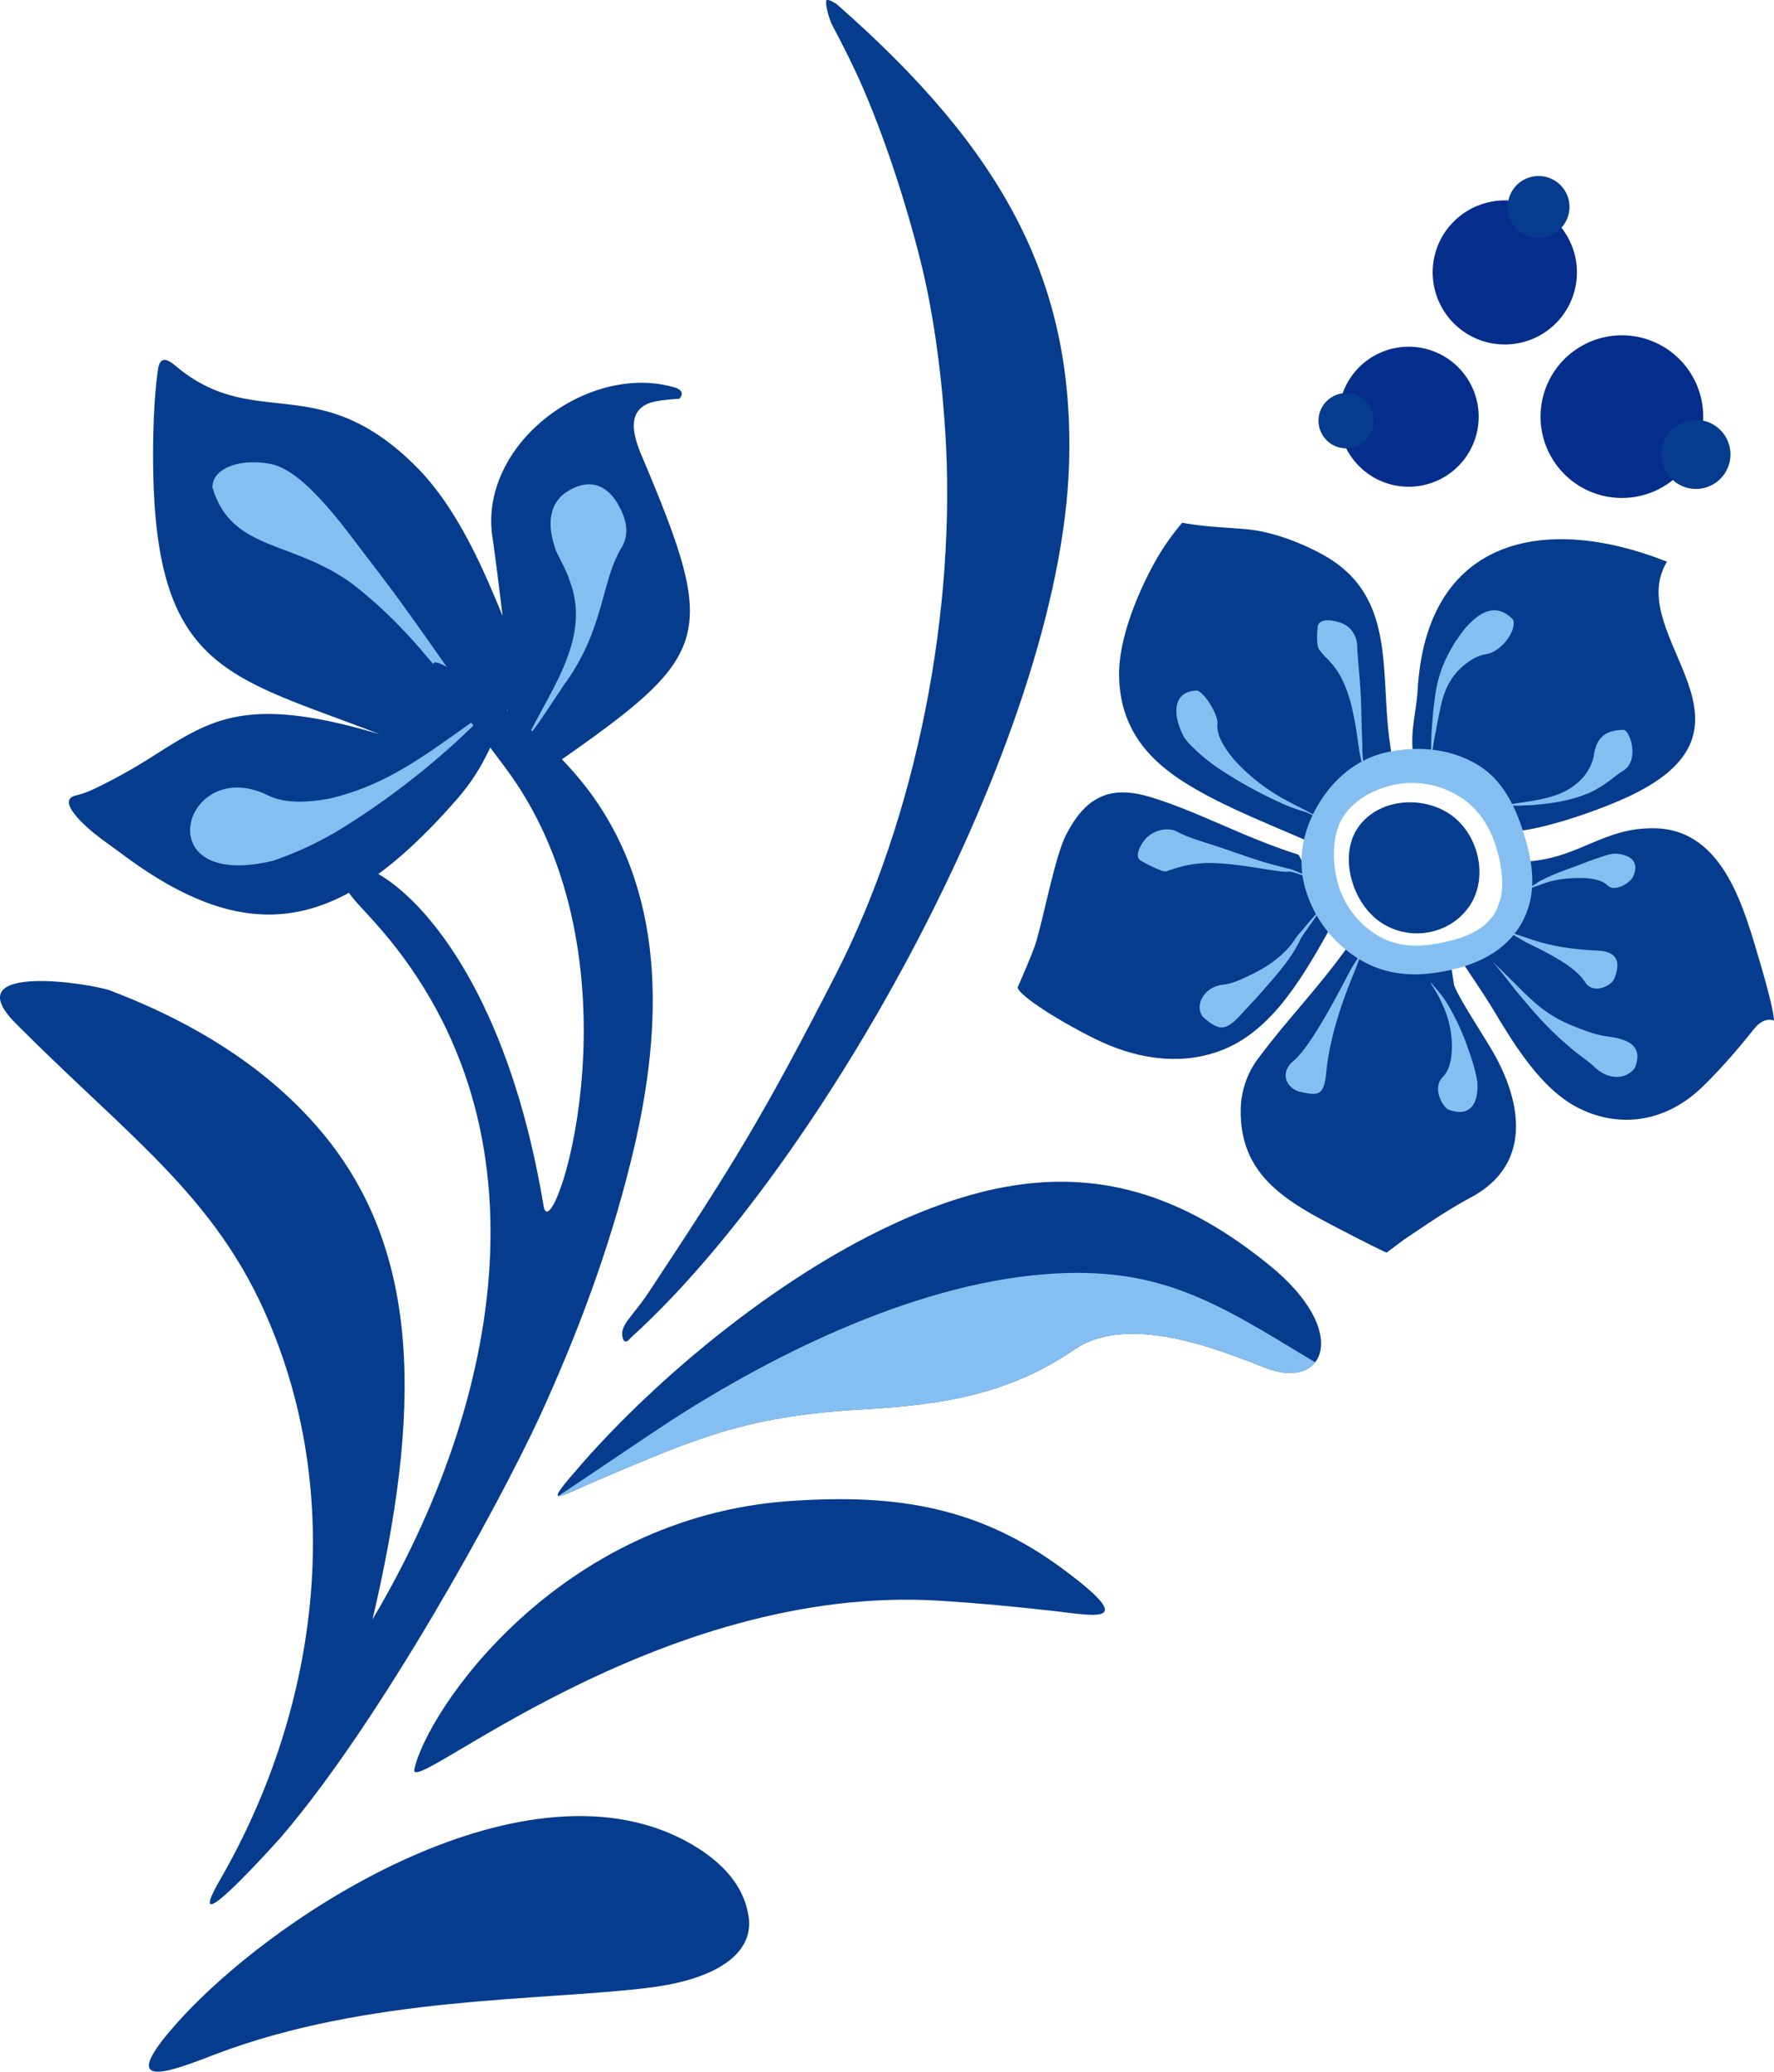 <svg xmlns="http://www.w3.org/2000/svg" width="924.8" height="1080" viewBox="0 0 924.8 1080"><g id="Layer_2" data-name="Layer 2"><g id="_246511590"><g id="rosp5_246511590"><g><path d="M869 292.8c-64.3-25.4-125.6-12.3-130 67.3-.7 12.8-5.7 26.3-.3 40.7 16.6 7.2 38.7 19.8 45.1 31.3 2.7 4.7 36-4 62-15.4C929.2 380 845.4 332 869 292.8z" fill="#053c8d" fill-rule="evenodd"/><path d="M791 449.3c31.3-.1 43.4-18.2 71.9-17.5 36.3.9 46.6 43.2 54.9 70.9 4.1 13.9 7 25.8 7 29.4.0.0-4.9-2.6-10.4 4.3s-15.3 18.9-26.7 30c-19.6 19.1-43.6 21.6-64.1 11.6s-34.8-34.4-46.4-53.7c-4-6.5-14-21.3-14-21.3C785.2 476.1 778.2 470.5 791 449.3z" fill="#053c8d" fill-rule="evenodd"/><path d="M616.3 272.5c12.3 2.3 23.3 2.4 34.4 3.5s24.7 5.6 37.5 12.4c40.3 21.2 30.9 61.1 36.4 99.3.8 5.6 2.5 16.7 2.5 16.7-24 9.1-34.8 30.5-44.7 34.4-23.2-10.3-54.7-22.1-74.1-37.4-14.4-11.4-24.5-26.5-24.9-48.9-.4-18.8 9.3-42.5 18.3-58.9A129 129 0 0 1 616.3 272.5z" fill="#053c8d" fill-rule="evenodd"/><path d="M677 445.6c-28.8-9.1-52.3-22.5-77-30-12.4-3.8-21.9-3.3-29.6 1.7-5.7 3.6-10.4 9.6-14.7 18-5.5 10.7-11.3 41.1-15.5 55.6-1.7 5.8-9.6 23.6-9.6 23.6-1 3.2 18.8 16.4 39.9 26.9s43.2 13.9 63.3 7.2c27-8.8 43.3-35.6 58.4-62.5C699.4 473.2 684.1 460.4 677 445.6z" fill="#053c8d" fill-rule="evenodd"/><path d="M758 513.5c2.4 6.5 11.1 19.6 18.7 32.2 16 26.2 23.4 60.4-9.5 78.3-13.3 7.2-22.7 13.8-35.1 22.1l-9.2 6.9c-1.4-.4-16.5-8-29-14.6-25.3-13.3-47-26.9-47.1-58.6a45.7 45.7.0 0 1 8.5-27.2c14.8-20.1 32.5-38.1 48.2-60.3l9.5 3.4c22.4 8 20 9.9 43.8 9.8z" fill="#053c8d" fill-rule="evenodd"/><path d="M754.4 423.5c15.9 9.6 21.6 32.4 12.5 47.5s-29.7 20.3-45.6 10.8-23.3-34-14.2-49.1S738.5 414 754.4 423.5z" fill="#053c8d" fill-rule="evenodd"/><path d="M770.3 398.7c14.6 8.8 21 25 25.2 39.7s5.5 29.9-2.9 43.9-22.8 20.5-38 23.7-30.8 3.1-45.4-5.6a63.8 63.8.0 0 1-28.7-37.1c-4.3-14.9-1.5-30.1 6.8-44s20.8-24 36-27.2 32.4-2.2 47 6.6zm10 44.1c-3-10.6-9.1-21.3-19.8-27.7a46.3 46.3.0 0 0-33.6-6c-10.6 2.3-21.3 7.8-27.1 17.4s-5.2 24.1-2.2 34.5a46.3 46.3.0 0 0 20.8 26.8c10.7 6.4 22.5 5.9 33.4 3.6s21.7-5.9 27.5-15.5S783.3 453.3 780.3 442.8z" fill="#85bff2" fill-rule="evenodd"/><path d="M748.6 380.7c.7-4.1 1.6-8.2 2.4-12.2 2.4-10.6 6.4-18.1 15.6-24.2a21.3 21.3.0 0 1 8.3-3.3c8.5-1.6 16.1-13.1 13.8-18.1-9-9.1-17.5-3.7-24.9 4.6-2 2.6-3.9 5.2-5.7 8-6.7 11.1-9.3 19.5-10.6 32.5-.2.3-1 10.6-1.1 12.1-.4 6.1-.4 12.2-.3 18.3A130 130 0 0 1 748.6 380.7z" fill="#85bff2" fill-rule="evenodd"/><path d="M798.9 419.7c10.9-1 19.2-2.1 29.5-6.3 6.8-3.2 10.1-6 15.9-10.4l1.1-.7c10-5.3 4.2-21.8 1-21.8-9.2.1-14 3.7-15.5 13.1v.3a25 25 0 0 1-6.6 12.4c-7.2 7.3-15.5 9.4-25.3 11.2l-7.3 1.1c-1.6.3-3.2.4-4.8.8a9.4 9.4.0 0 0-4 1.6 9.9 9.9.0 0 1 4.1-1h4.8z" fill="#85bff2" fill-rule="evenodd"/><path d="M710.2 387.6c-.4-7.2-.4-14.7-.7-22-.3-9.2-1.3-17.7-1.9-26.8.0-.7-.1-1.6-.1-2.3a13.2 13.2.0 0 0-5.5-10.3c-3.8-2.5-13.4-4.8-15-.1-.3 2.7-1 10.8.9 12.8a38.1 38.1.0 0 0 4.7 5.2l.6.7c5.8 6.3 8.6 13.4 10.9 21.4a173.2 173.2.0 0 1 3.9 21.3c.1.8.3 1.6.4 2.3a58.1 58.1.0 0 0 1.7 8.5 21.8 21.8.0 0 0 1.1 2.7 3 3 0 0 0 .9 1.3c-.4-.4-.4-.9-.7-1.4a18.1 18.1.0 0 1-.6-2.7 79.1 79.1.0 0 1-.6-8.5z" fill="#85bff2" fill-rule="evenodd"/><path d="M671.8 417.9a100.6 100.6.0 0 1-28.4-21.8c-4-4.8-9-11.6-8.8-18.1.0-.2.1-1.3.1-1.4-.4-5.3-6.8-15.3-10.5-16.6-14.4.3-12.3 14.9-6.7 24.7l1.8 2.3a94.3 94.3.0 0 0 18.3 15.1 226.3 226.3.0 0 0 32.9 17.7 88.8 88.8.0 0 0 9.1 3.2c2.2.6 5.8 2.7 8.4 3.5-2.5-1.6-5.5-3-8.1-4.4S674.5 419.4 671.8 417.9z" fill="#85bff2" fill-rule="evenodd"/><path d="M668.5 452c-11-2.5-24.1-7.5-35-11.1-5.6-1.8-14.1-4.3-19.2-7a11.7 11.7.0 0 0-4.8-1.5 15.6 15.6.0 0 0-11.5 4.1c-2.6 2.4-7.2 9.8-3.4 12.1s6.8 3.6 10.1 5 3.9.2 5.7-.2l3.9-1.2a59.6 59.6.0 0 1 17.3-2.3c13.2.4 23.4 2.7 36.2 4.4a24.6 24.6.0 0 0 4.7.1c3 .4 7.9 2.8 10.9 3.2a116.8 116.8.0 0 0-10.8-4.6A30.6 30.6.0 0 1 668.5 452z" fill="#85bff2" fill-rule="evenodd"/><path d="M676 488.2c.1.0-.4.6-.5.8-5.9 9.5-16.2 16-26.2 20.5-3.8 1.8-8.1 3.6-12.3 3.9-9.5 1.3-14.3 10.7-10.1 16.5 8.4 7.7 12 8 20.4-1.4l8.5-9.2c7.9-9.1 16.6-18.2 21.9-29.1.0-.2.1-.3.1-.4 2.9-5 7.4-10.1 10-15C684.4 477.8 679.5 484.5 676 488.2z" fill="#85bff2" fill-rule="evenodd"/><path d="M703.6 506.5c-6.5 12.2-19.8 38.4-29.3 46.6-6.9 5.6-4.3 13.3 2.4 15.8 9.6 2.3 13.5 3 14.6-9.1 1.6-17.4 7.6-35.9 14.3-52 1.4-3.6 2.8-7.2 4.1-10.8A77 77 0 0 0 703.6 506.5z" fill="#85bff2" fill-rule="evenodd"/><path d="M751.8 523.3a51.9 51.9.0 0 1 5.1 22.6c-.1 5.2-.9 11.7-4.8 15.6a.1.1.0 0 0-.1.1c-5 5.1-.9 14.1 2.7 16.7 11.4 4.5 16.1-2.6 15.5-13.9.1-.1.0-.5-.1-.6-1.1-6.9-3.1-12.3-5.4-18.9A125.3 125.3.0 0 0 754 522.4a58.2 58.2.0 0 0-6.2-7.9l-1.4-1.8c-.2-.2-.3-.4-.5-.5s-.2-.1-.1.0h0c-.1.1.3.6.3.7l1.2 2A56.7 56.7.0 0 1 751.8 523.3z" fill="#85bff2" fill-rule="evenodd"/><path d="M790.1 516.3c11.2 13.3 17.3 20.6 31.1 32 3.3 2.6 7.8 5.7 10.7 8.6 6.4 5.8 15.8 6.3 20.4-.3 4.7-12-4.4-14.9-14.3-16.3a46.6 46.6.0 0 1-10.4-2.6C811.2 532 804.1 527.2 792 515c-4.5-4.5-9-9-13.7-13.4C782.4 506.4 786.3 511.3 790.1 516.3z" fill="#85bff2" fill-rule="evenodd"/><path d="M795.3 491.1c9.1 4.5 25.4 12.1 30.8 20.6 4 6.7 12.6 2.9 15.2-.9 3.5-8.3 2.7-14.7-8.1-15.2-13.3-.7-24.1-2-36.8-6.5l-9.6-3.3-.3-.2-1.1-.5 1 .7.3.2C786.7 486.2 794.5 490.6 795.3 491.1z" fill="#85bff2" fill-rule="evenodd"/><path d="M804.2 460.8c7-2.7 15.4-3.3 22.8-3 3.6.4 8 1 10.7 3.5a6 6 0 0 0 2.1 1.4c3.7 1 8.9-1.9 11.2-5 4.1-8-.5-12.2-9-12.7a25.8 25.8.0 0 0-3.7.6c-3.9 1.2-8.2 2.6-11.9 4.1-7.7 3-15.5 5.4-22.8 9.2a16.1 16.1.0 0 0-2.8 1.7c-2 1.3-4.9 2.5-7.1 3.7 2.5-.8 5.3-1.6 7.7-2.5z" fill="#85bff2" fill-rule="evenodd"/></g><path d="M436.1 2.1c88.1 77.2 124.1 145.9 121.2 240C552.9 384.7 428 607.9 328.7 697.5c0 0-3.4 4.9-4.3-1.1s5.8-10.6 13.9-22.9c44.1-66.7 59.4-91.4 97.1-164.9 42.7-83.1 63.5-191.2 57.3-284.7-2.1-31.9-6.5-63-13.1-89-9.1-35.9-21.7-72.3-33.9-98.3-3.8-8-7.7-15.7-11.5-22.8C431.6 8.9 430 .9 430.9.1S436.1 2.1 436.1 2.1z" fill="#053c8d" fill-rule="evenodd"/><path d="M412 782.5c-121.5 8.3-189.6 109.8-196 139.9-3.3 15.7 126-97.3 274.2-87.9 17.9 1.1 37.7 2.9 59.6 5.4s43.6 7.3 4.9-21.5C510.3 785.3 467 778.7 412 782.5z" fill="#053c8d" fill-rule="evenodd"/><path d="M304.1 762.2c37.3-42.4 98.5-94.7 160.8-123.7 74.8-34.9 134.2-30 196.9 21.1 42.9 34.9 28.7 65.7-2.3 53.4-9.6-3.8-21.3-8.3-33.5-11.9-23.1-6.6-48.3-9.7-66.2 2.6-37.5 25.8-76.5 29-112.6 31.2-59.3 3.5-86.1 15.9-131.8 35.1C289.3 780.9 281.3 788.2 304.1 762.2z" fill="#053c8d" fill-rule="evenodd"/><path d="M112.1 1071c80.2-30.6 170.7-27.8 226.4-34.8 36-4.5 54.9-18.4 51.7-37.5-2.5-15.4-12.9-26.5-25.5-34.7C281.6 910.2 147 994 93 1053.8 58 1092.6 90.8 1079.1 112.1 1071z" fill="#053c8d" fill-rule="evenodd"/><g><path d="M880.1 192.7A42.4 42.4.0 1 1 821 182.6 42.4 42.4.0 0 1 880.1 192.7z" fill="#052e8c" fill-rule="evenodd"/><path d="M898.8 226.5a18 18 0 1 1-25.1-4.3A18 18 0 0 1 898.8 226.5z" fill="#053c8d" fill-rule="evenodd"/></g><g><path d="M764.1 196.1a36.5 36.5.0 1 1-50.9-8.6A36.5 36.5.0 0 1 764.1 196.1z" fill="#052e8c" fill-rule="evenodd"/><path d="M713.5 211a14.4 14.4.0 1 1-20.1-3.4A14.4 14.4.0 0 1 713.5 211z" fill="#053c8d" fill-rule="evenodd"/></g><g><path d="M803.4 109.5a37.6 37.6.0 1 1-51.5 13.7A37.8 37.8.0 0 1 803.4 109.5z" fill="#052e8c" fill-rule="evenodd"/><path d="M810.1 93.9a16.1 16.1.0 1 1-21.9 5.8A16.1 16.1.0 0 1 810.1 93.9z" fill="#053c8d" fill-rule="evenodd"/></g><path d="M334.2 236.8c-5.1-12.2-6.1-22.1 3.6-26.4 4.7-2 16.3-2.5 16.3-2.5s4.3-4-2.7-6c-31.4-9-68.4 9-85.6 36.9-7.5 12.3-11.3 26.4-9.1 41.1 1.6 10.5 5.3 41.1 5.3 41.1-7.9-18.7-21.9-54.7-45.3-78-50.9-50.7-83.6-17.8-124.6-51.8-3.2-2.6-8.4-7.1-9.7 1.2-1.6 10.5-2.6 27-2.6 44.9C79.8 350 118.3 351.9 198 382.8c-71-21.2-88.6-7.2-120 12.5a280.1 280.1.0 0 1-24.7 13.9c-5.2 2.6-8.2 4.1-13.8 5.5-10 2.4 3.7 14.6 7.3 17.8 5.8 5 12.2 9.2 18.3 13.8 67.8 50.1 114.4 36.9 172.1-28.5 14.6-16.5 18.2-28.2 27.4-47.8 2.2 15.7 2.3 25.3 16.5 34.1C371.7 341.2 375.9 335.6 334.2 236.8z" fill="#053c8d" fill-rule="evenodd"/><path d="M233.6 348.7c-12.9-18.4-25.1-35.9-38.9-53.8-12.3-15.6-34.6-49.1-53.4-53C127 239 111 243 110.7 254c10.1 33.9 41.8 27.2 73.4 50.7 18.2 14.2 31 28.3 45.5 46.1 7.4 8.8 14.6 17.8 22.1 26.5C245.7 367.7 239.7 358.1 233.6 348.7z" fill="#85bff2" fill-rule="evenodd"/><path d="M292.3 359.7a31.2 31.2.0 0 1 3-4.4c20.3-29.2 17.9-52.6 29.2-70.6 2.8-5.3 2.4-11.1.3-16.3-5.5-14-15.6-20.6-29-12.2-9.5 5.9-11.1 17.4-5.7 31.5 1.7 3.6 5.8 11.1 6.7 14.6 11.6 29.5-9 56-21.6 81.7C279.6 379.4 288.1 365.6 292.3 359.7z" fill="#85bff2" fill-rule="evenodd"/><path d="M171.3 416.4c-10.3 1.8-22.6 2.9-32.3-2.1-43.4-20.5-63.5 50.6 3.4 34.4a179.4 179.4.0 0 0 34.4-16 406.5 406.5.0 0 0 63.1-47.9c6.1-5.7 11.3-11 17.8-16.3C228.8 387.5 206.6 408.4 171.3 416.4z" fill="#85bff2" fill-rule="evenodd"/><path d="M281.2 738.8c19.7-42.9 36.3-87.2 47.7-133.5 15.9-64 20.3-135.8-21.3-192.2-10.8-14.7-25.5-28.6-39.7-39.9-86.5-68.9-16 7.9 3.2 38.1 64.1 100.9 16.4 242.1 12.3 217.5C252.2 441 146.5 428.2 187.2 471.9l6.8 7.4c96 105.4 67.3 251.8.2 364.9C219.5 736.4 220.1 653 168 590.5c-24.3-29.1-59.8-54.8-110.5-74.1-9.4-3.6-81.3-15.1-49.4 17 24.7 24.9 47.4 45 67.4 64.9 24.2 24 44.4 47.8 59.6 79.4 46.3 96.9 32.3 210.9-20.3 302.1-21.4 37 27.1-16.9 31.8-22.2C198.4 897.2 260.1 784.4 281.2 738.8z" fill="#053c8d" fill-rule="evenodd"/><path d="M537.9 664.9c-71.4 7.7-146.7 47.7-198.3 82.4l-48.5 32.6c2 .5 10.7-4.2 24.3-9.9 45.7-19.2 72.5-31.6 131.8-35.1 36.1-2.2 75.1-5.4 112.6-31.2 17.9-12.3 43.1-9.2 66.2-2.6 12.2 3.6 23.9 8.1 33.5 11.9 12 4.8 21.5 3.1 26.1-2.8C634 679.1 603.4 657.9 537.9 664.9z" fill="#85bff2" fill-rule="evenodd"/></g></g></g></svg>